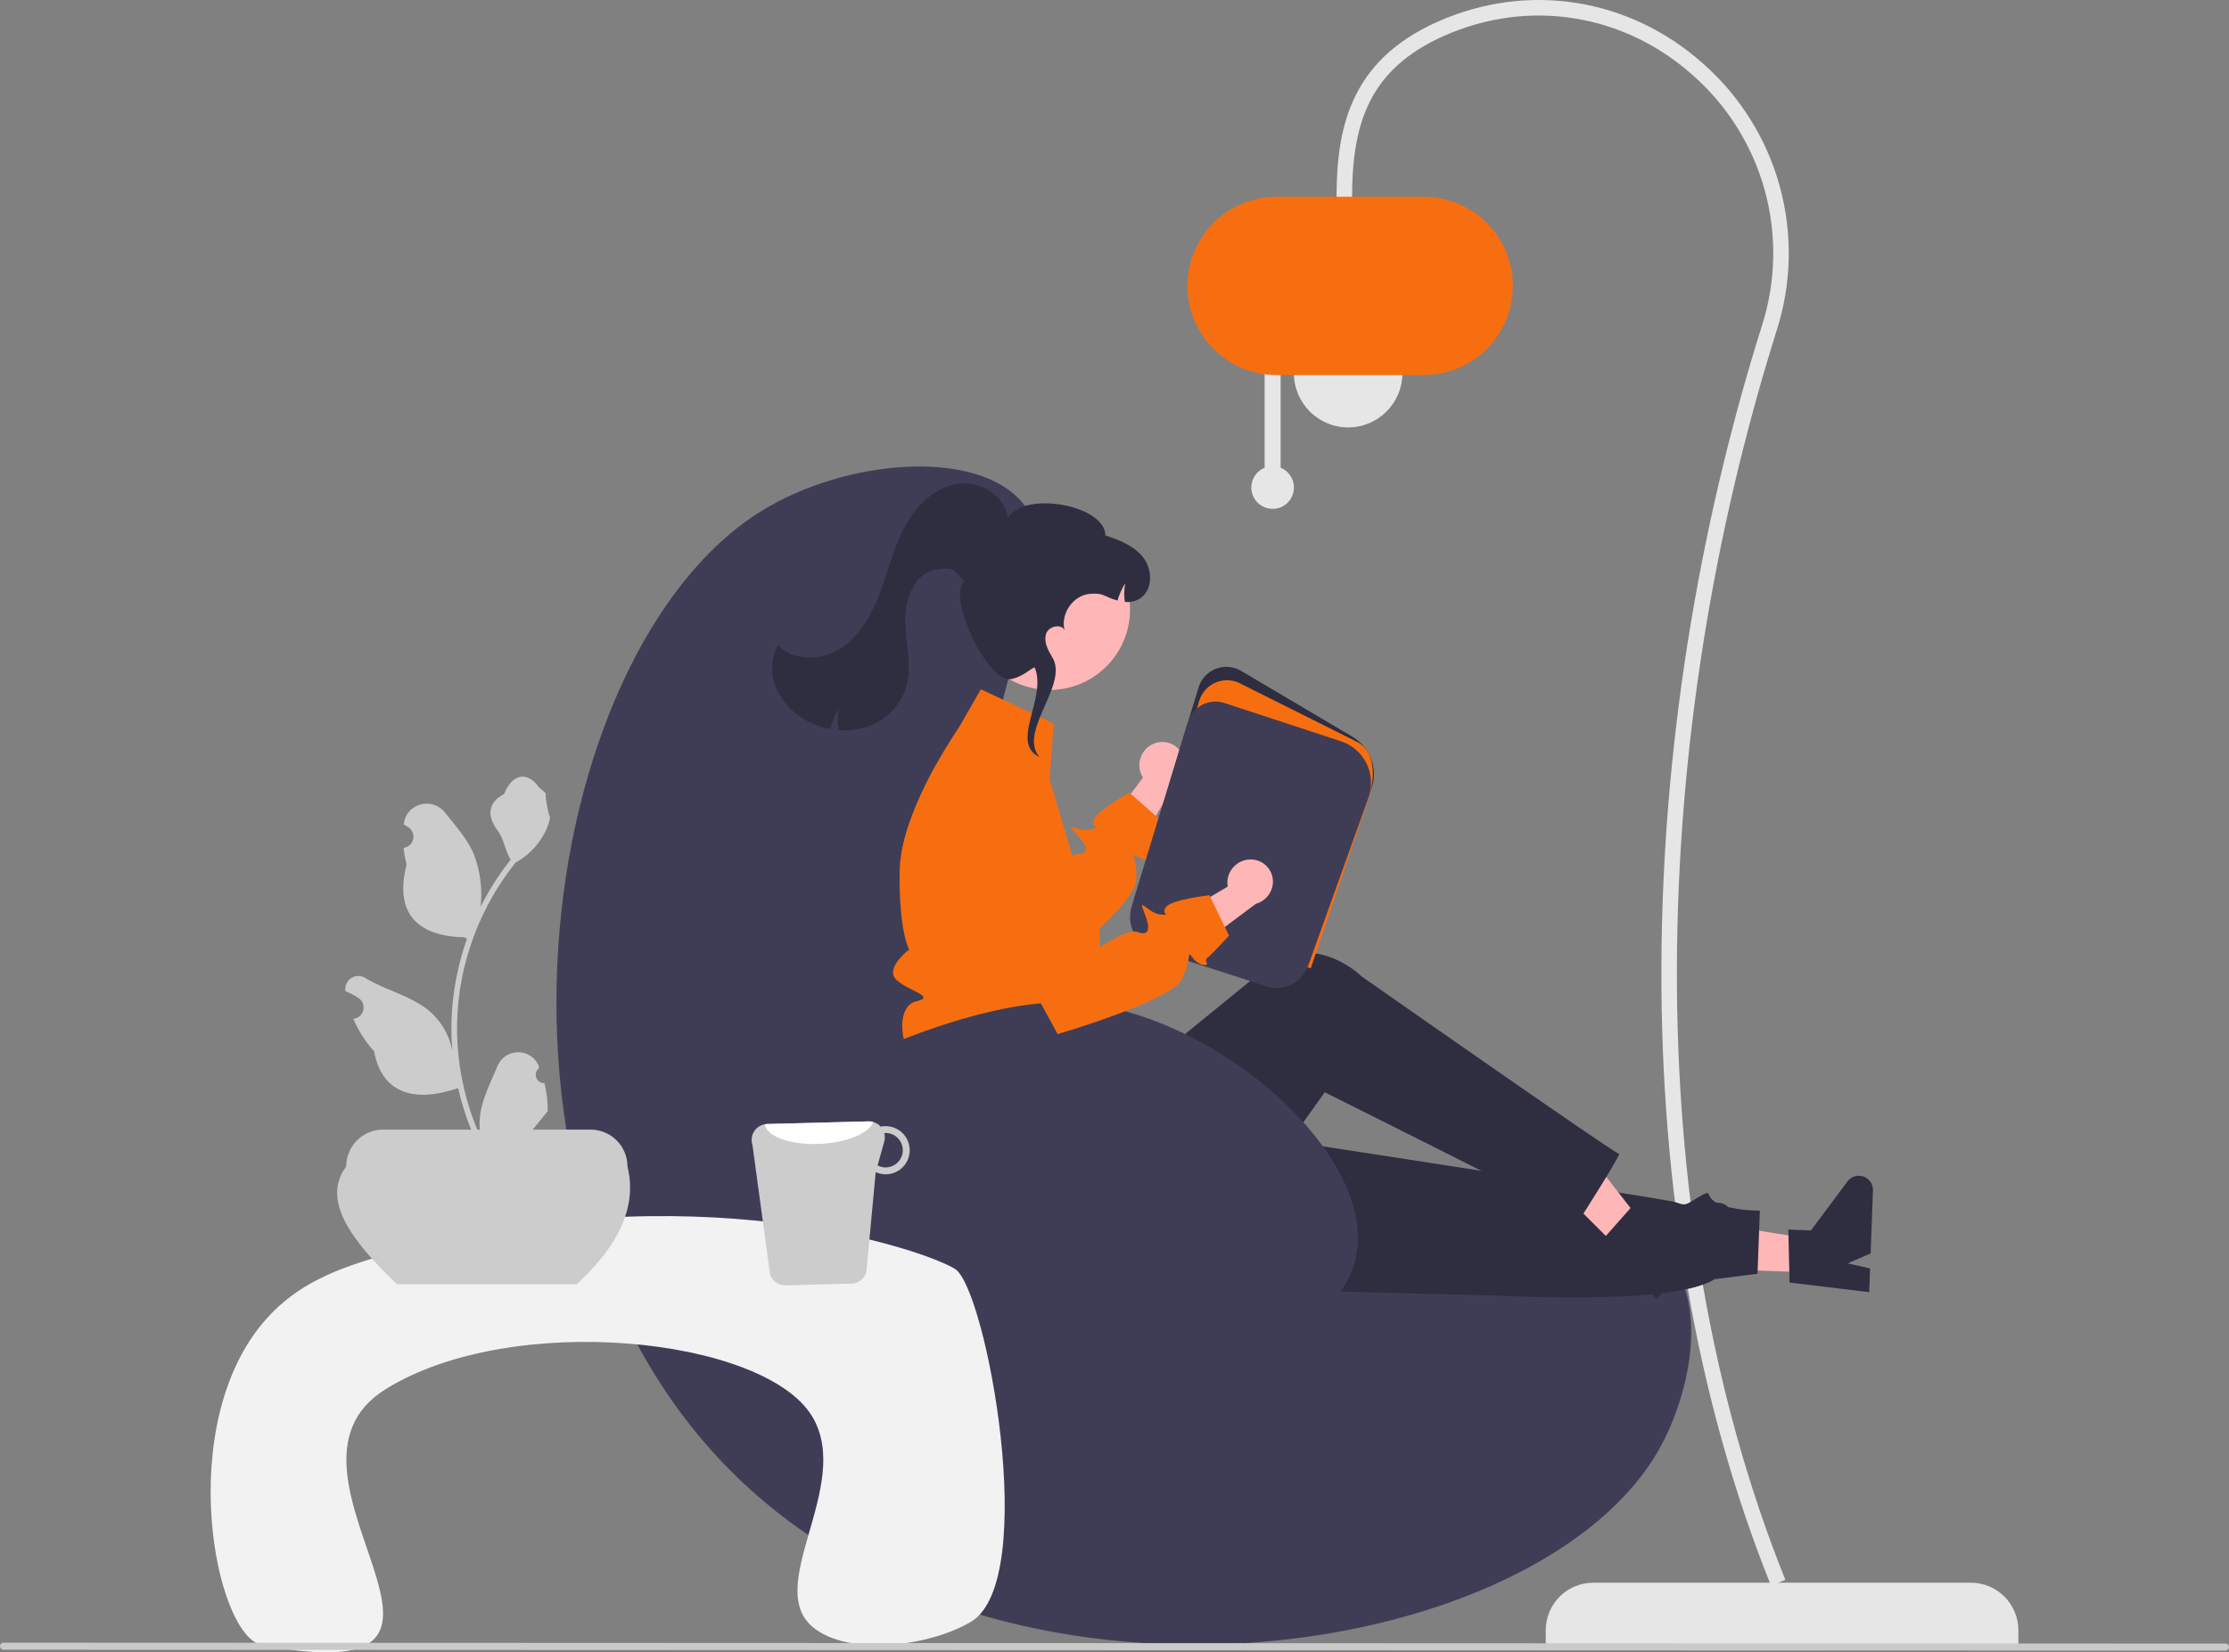 <svg width="638" height="473" viewBox="0 0 638 473" fill="none" xmlns="http://www.w3.org/2000/svg">
<rect x="0" y="0" width="638" height="473" fill="#808080" stroke="none"/>
<g clip-path="url(#clip0_21_4)">
<path d="M577.71 470.809H442.432V466.655C442.432 463.047 443.864 459.588 446.413 457.037C448.961 454.486 452.418 453.053 456.022 453.053H564.12C567.724 453.053 571.181 454.486 573.73 457.037C576.278 459.588 577.71 463.047 577.71 466.655V470.809Z" fill="#E6E6E6"/>
<path d="M506.905 453.882L511.019 452.224C467.975 345.293 472.122 210.39 508.508 94.667C512.83 81.259 513.142 66.879 509.405 53.296C505.668 39.712 498.045 27.519 487.474 18.215C466.354 -0.647 437.237 -5.242 411.482 6.222C386.059 17.54 382.555 37.254 382.555 56.873H386.99C386.99 35.931 391.462 19.993 413.285 10.278C437.423 -0.466 464.719 3.843 484.52 21.528C494.449 30.266 501.609 41.718 505.12 54.476C508.63 67.234 508.337 80.741 504.277 93.334C467.471 210.393 463.567 346.222 506.905 453.882Z" fill="#E6E6E6"/>
<path d="M385.881 122.348C394.455 122.348 401.405 115.392 401.405 106.811C401.405 98.231 394.455 91.275 385.881 91.275C377.308 91.275 370.358 98.231 370.358 106.811C370.358 115.392 377.308 122.348 385.881 122.348Z" fill="#E6E6E6"/>
<path d="M361.973 133.896V104.458H366.547V133.896C367.859 134.427 368.946 135.398 369.62 136.643C370.295 137.888 370.516 139.329 370.246 140.72C369.976 142.11 369.231 143.363 368.139 144.264C367.047 145.164 365.675 145.657 364.26 145.657C362.845 145.657 361.474 145.164 360.382 144.264C359.29 143.363 358.545 142.11 358.274 140.72C358.004 139.329 358.225 137.888 358.9 136.643C359.575 135.398 360.662 134.427 361.973 133.896Z" fill="#E6E6E6"/>
<path d="M339.865 81.842C339.872 75.075 342.562 68.587 347.343 63.802C352.124 59.017 358.606 56.325 365.368 56.318H407.504C414.268 56.318 420.754 59.007 425.537 63.794C430.32 68.58 433.007 75.073 433.007 81.842C433.007 88.611 430.32 95.104 425.537 99.89C420.754 104.677 414.268 107.366 407.504 107.366H365.368C358.606 107.359 352.124 104.667 347.343 99.882C342.562 95.097 339.872 88.609 339.865 81.842Z" fill="#F76E11"/>
<path d="M280.497 239.904C284.728 185.735 306.358 159.925 292.508 143.74C279.241 128.237 241.87 131.439 217.87 146.316C153.137 186.442 129.421 346.369 212.723 424.505C291.881 498.755 441.901 474.974 475.241 414.202C483.02 400.022 489.2 375.164 477.815 360.109C449.549 322.734 346.779 390.431 301.087 348.089C274.008 322.995 278.176 269.632 280.497 239.904Z" fill="#3F3D56"/>
<path d="M329.98 212.992C328.408 213.716 327.18 215.025 326.558 216.642C325.935 218.258 325.967 220.053 326.647 221.646C326.791 221.968 326.96 222.277 327.155 222.57L313.26 241.138L320.194 251.509L336.479 224.014C337.633 223.114 338.457 221.856 338.821 220.438C339.186 219.02 339.071 217.52 338.495 216.174C338.16 215.411 337.678 214.722 337.077 214.146C336.475 213.569 335.766 213.117 334.99 212.815C334.215 212.513 333.387 212.367 332.554 212.385C331.722 212.403 330.901 212.585 330.139 212.92C330.086 212.943 330.033 212.968 329.98 212.992Z" fill="#FFB6B6"/>
<path d="M329.969 245.005C330.879 245.812 328.356 246.808 325.688 245.237C324.925 244.782 324.599 244.593 324.513 244.713C324.298 245.014 325.551 247.229 325.216 252.149C325.01 255.085 320.138 260.606 314.604 265.99C307.123 273.271 298.424 280.294 298.424 280.294L295.37 277.847L263.344 252.149L257.94 244.662C258.435 241.705 259.178 238.796 260.162 235.964C261.517 232.045 263.127 228.219 264.983 224.51C265.978 222.493 266.999 220.569 267.977 218.801L285.135 237.724L299.514 253.574C299.514 253.574 303.7 246.826 306.943 244.988C307.357 244.724 307.827 244.562 308.316 244.516C311.593 244.361 311.79 242.575 307.99 238.686C304.189 234.796 308.985 238.428 312.365 237.381C315.745 236.333 312.365 237.381 313.077 234.762C313.789 232.143 323.269 226.889 323.269 226.889L323.664 227.241L330.827 233.569L332.878 235.38C332.878 235.38 330.638 241.528 330.021 242.824C329.403 244.121 329.068 244.19 329.969 245.005Z" fill="#F76E11"/>
<path d="M518.808 364.279L519.157 354.809L482.824 348.954L482.308 362.931L518.808 364.279Z" fill="#FFB6B6"/>
<path d="M512.213 367.131L511.868 351.967L518.345 352.206L528.802 338.188C529.318 337.495 530.043 336.986 530.868 336.735C531.694 336.483 532.579 336.503 533.393 336.79C534.207 337.078 534.908 337.618 535.394 338.332C535.88 339.047 536.124 339.898 536.093 340.761L535.428 358.774L528.907 361.643L535.269 363.092L535.019 369.883L512.213 367.131Z" fill="#2F2E41"/>
<path d="M314.319 367.967L429.401 370.887C429.401 370.887 479.097 373.76 490.757 366.168L503.052 364.615L503.719 346.539C503.719 346.539 496.2 346.594 491.877 344.578C487.554 342.563 490.559 340.096 486.437 342.521C482.315 344.947 482.751 345.238 479.564 344.124C476.377 343.009 330.246 320.717 330.246 320.717L314.319 367.967Z" fill="#2F2E41"/>
<path d="M465.966 360.123L472.658 353.418L450.001 324.393L440.124 334.29L465.966 360.123Z" fill="#FFB6B6"/>
<path d="M459.194 354.289L469.246 342.938L473.832 347.523L491.024 344.364C491.873 344.208 492.75 344.327 493.526 344.705C494.302 345.083 494.938 345.699 495.339 346.464C495.741 347.229 495.888 348.102 495.758 348.957C495.629 349.811 495.23 350.601 494.62 351.213L481.892 363.966L475.162 361.63L478.841 367.023L474.042 371.831L459.194 354.289Z" fill="#2F2E41"/>
<path d="M268.916 304.889L270.06 331.505C271.407 362.839 305.886 381.803 332.621 365.443C333.114 365.142 333.608 364.829 334.104 364.506C334.104 364.506 344.24 361.782 343.932 357.468C343.624 353.154 346.101 351.054 348.292 352.231C350.483 353.407 379.173 312.657 379.173 312.657C379.173 312.657 438.781 342.415 451.931 349.421C451.931 349.421 464.295 330.073 463.399 330.276C462.502 330.479 389.656 279.451 389.656 279.451C389.656 279.451 377.788 267.43 363.067 275.367C362.76 276.533 363.023 276.574 363.023 276.574L314.393 316.232L307.522 303.171L268.916 304.889Z" fill="#2F2E41"/>
<path d="M314.767 271.614C314.675 272.843 314.5 274.065 314.244 275.271C313.893 277.017 313.329 278.713 312.562 280.32C312.562 280.32 312.562 282.114 309.131 288.125C305.699 294.135 309.989 291.559 312.562 296.024C315.136 300.48 312.562 298.428 309.705 301.296C308.883 302.13 308.299 303.17 308.014 304.307C307.729 305.444 307.753 306.637 308.084 307.761C308.084 307.761 271.229 307.787 264.365 305.211C257.502 302.635 255.941 288.125 262.092 286.691C268.234 285.257 260.23 283.832 256.618 280.526C253.007 277.22 260.23 271.811 260.23 271.811C260.23 271.811 257.253 266.668 257.502 249.401C257.537 247.813 257.683 246.23 257.94 244.662C258.435 241.705 259.178 238.796 260.162 235.964C261.517 232.045 263.127 228.219 264.983 224.51C265.978 222.493 266.999 220.569 267.977 218.801C268.132 218.526 268.277 218.26 268.432 217.993C270.293 214.696 271.992 212 273.116 210.275C273.982 208.935 274.506 208.18 274.506 208.18L280.751 197.31L301.598 207.089L300.414 223.085L304.009 235.148L305.665 240.704L306.943 244.988L308.916 251.625C308.916 251.625 308.376 251.651 309.019 252.535C311.982 256.478 313.903 261.106 314.604 265.99C314.851 267.854 314.906 269.738 314.767 271.614V271.614Z" fill="#F76E11"/>
<path d="M374.971 273.337L374.58 273.211L324.683 257.13L343.07 196.76C343.436 195.558 344.07 194.454 344.924 193.533C345.778 192.612 346.83 191.897 348.001 191.441C349.171 190.986 350.429 190.803 351.681 190.905C352.933 191.007 354.145 191.393 355.226 192.032L387.112 210.886C389.636 212.377 391.556 214.708 392.537 217.472C393.518 220.236 393.497 223.257 392.479 226.007L374.971 273.337Z" fill="#2F2E41"/>
<path d="M375.174 277.175L324.875 260.965L343.262 200.595C343.628 199.393 344.262 198.289 345.116 197.368C345.97 196.447 347.022 195.732 348.193 195.276C349.363 194.821 350.622 194.638 351.873 194.74C353.125 194.842 354.337 195.227 355.418 195.867L388.826 212.56C393.845 215.527 393.728 223.206 391.398 229.507L375.174 277.175Z" fill="#F76E11"/>
<path d="M370.138 281.545C368.98 282.199 367.698 282.605 366.375 282.736C365.051 282.868 363.715 282.723 362.451 282.31L330.302 271.948C327.835 271.142 325.781 269.402 324.579 267.101C323.377 264.799 323.122 262.118 323.868 259.631L339.986 206.709C340.308 205.651 340.838 204.669 341.544 203.819C342.25 202.97 343.119 202.27 344.099 201.761C345.08 201.251 346.152 200.943 347.253 200.854C348.353 200.765 349.461 200.897 350.51 201.242L383.827 212.19C385.414 212.711 386.881 213.546 388.141 214.645C389.4 215.743 390.427 217.083 391.161 218.585C391.895 220.088 392.32 221.722 392.412 223.392C392.504 225.061 392.261 226.732 391.696 228.306L374.463 276.392C373.689 278.575 372.153 280.405 370.138 281.545Z" fill="#3F3D56"/>
<path d="M300.42 197.495C313.137 197.495 323.447 187.177 323.447 174.449C323.447 161.721 313.137 151.404 300.42 151.404C287.702 151.404 277.393 161.721 277.393 174.449C277.393 187.177 287.702 197.495 300.42 197.495Z" fill="#FFB6B6"/>
<path d="M222.554 197.842C224.667 201.942 228.132 205.184 232.361 207.018C234.048 207.787 235.823 208.349 237.645 208.692C238.161 206.647 238.985 204.693 240.091 202.898C239.723 204.921 239.723 206.994 240.091 209.018C242.868 209.245 245.662 208.898 248.299 207.998C250.888 207.117 253.237 205.643 255.159 203.695C257.081 201.746 258.522 199.377 259.369 196.773C261.204 190.665 259.228 184.14 259.072 177.764C258.912 171.387 261.937 163.76 268.263 162.971C273.08 162.369 272.484 162.836 275.945 166.242C271.104 171.625 282.907 195.465 289.241 194.412C292.821 193.816 295.456 190.971 296.165 191.07C299.791 199.958 288.882 212.565 297.534 216.703L296.892 215.853C292.364 208.365 305.764 195.718 301.236 188.23C299.973 186.135 298.66 183.68 299.441 181.362C300.183 179.159 303.937 178.462 304.73 180.467C303.442 175.871 307.037 170.477 311.811 170.008C316.053 169.589 315.808 170.799 319.853 171.903C320.37 170.159 321.114 168.491 322.068 166.943C321.745 168.71 321.705 170.516 321.95 172.295C323.409 172.47 324.884 172.157 326.147 171.406C329.882 169.165 329.993 163.381 327.427 159.861C324.857 156.34 320.552 154.601 316.398 153.286C316.36 144.495 292.724 140.286 288.377 148.46C287.93 141.842 280.35 137.384 273.821 138.508C267.291 139.632 262.14 144.872 258.999 150.713C255.859 156.549 254.3 163.084 252.002 169.3C249.703 175.516 246.417 181.715 240.912 185.403C235.409 189.086 227.229 189.421 222.634 184.647C221.586 186.685 221.032 188.942 221.018 191.235C221.004 193.527 221.53 195.791 222.554 197.842Z" fill="#2F2E41"/>
<path d="M246.181 303.23C246.658 302.848 247.174 302.521 247.723 302.253C256.536 297.862 283.945 286.467 305.376 286.934C346.612 287.834 399.091 333.381 386.877 363.966C377.584 387.24 331.381 400.481 297.655 389.891C250.408 375.055 231.758 314.739 246.181 303.23Z" fill="#3F3D56"/>
<path d="M74.994 470.897C61.52 468.353 49.592 407.599 76.103 377.678C85.185 367.426 96.515 362.965 111.585 358.812C198.326 334.912 264.484 357.69 273.375 363.251C282.245 368.8 297.797 452.404 277.911 464.238C266.722 470.897 244.545 474.226 233.557 466.458C217.389 455.027 244.527 425.379 232.448 405.422C218.741 382.775 146.563 375.146 110.376 397.653C71.768 421.666 151.403 485.324 74.994 470.897Z" fill="#F2F2F2"/>
<path d="M165.081 367.603H113.604C100.897 355.414 91.811 343.668 99.085 333.917C99.085 331.114 100.198 328.426 102.178 326.444C104.158 324.463 106.844 323.349 109.644 323.349H169.04C171.841 323.349 174.527 324.463 176.507 326.444C178.487 328.426 179.6 331.114 179.6 333.917C182.369 345.027 177.421 356.257 165.081 367.603Z" fill="#CCCCCC"/>
<path d="M155.836 310.045C155.347 310.068 154.864 309.939 154.451 309.677C154.038 309.416 153.715 309.033 153.526 308.582C153.338 308.13 153.292 307.632 153.396 307.154C153.5 306.675 153.749 306.241 154.108 305.909L154.271 305.259C154.249 305.207 154.228 305.154 154.206 305.103C153.714 303.939 152.89 302.948 151.836 302.252C150.783 301.556 149.547 301.188 148.285 301.192C147.023 301.197 145.791 301.575 144.743 302.278C143.694 302.982 142.877 303.98 142.394 305.146C140.462 309.803 138.002 314.468 137.397 319.392C137.13 321.568 137.242 323.775 137.729 325.913C133.192 316.006 130.835 305.239 130.82 294.341C130.819 291.607 130.971 288.874 131.275 286.157C131.526 283.929 131.874 281.717 132.32 279.52C134.752 267.604 139.974 256.435 147.556 246.93C151.226 244.926 154.194 241.845 156.06 238.1C156.736 236.754 157.214 235.318 157.479 233.835C157.065 233.889 155.918 227.579 156.23 227.192C155.653 226.315 154.62 225.88 153.99 225.025C150.857 220.773 146.539 221.515 144.285 227.294C139.47 229.726 139.424 233.759 142.378 237.638C144.258 240.106 144.516 243.446 146.165 246.088C145.995 246.305 145.819 246.516 145.649 246.733C142.548 250.725 139.844 255.011 137.578 259.53C138.129 254.468 137.472 249.346 135.659 244.587C133.822 240.152 130.379 236.417 127.347 232.583C123.705 227.977 116.237 229.987 115.595 235.825C115.589 235.882 115.583 235.938 115.577 235.995C116.027 236.249 116.468 236.519 116.9 236.804C117.441 237.167 117.861 237.684 118.104 238.29C118.347 238.895 118.402 239.559 118.261 240.196C118.12 240.833 117.79 241.412 117.314 241.858C116.839 242.304 116.24 242.596 115.595 242.695L115.53 242.706C115.69 244.33 115.974 245.94 116.378 247.521C112.488 262.576 120.886 268.06 132.877 268.306C133.141 268.442 133.399 268.578 133.664 268.707C131.387 275.165 129.959 281.891 129.415 288.717C129.108 292.745 129.126 296.79 129.47 300.815L129.449 300.672C128.58 296.197 126.195 292.159 122.696 289.24C117.5 284.968 110.158 283.395 104.551 279.96C103.955 279.578 103.263 279.373 102.555 279.372C101.847 279.37 101.153 279.571 100.555 279.951C99.957 280.331 99.481 280.874 99.181 281.516C98.882 282.158 98.772 282.873 98.865 283.575C98.873 283.625 98.88 283.675 98.888 283.725C99.724 284.066 100.538 284.458 101.325 284.9C101.775 285.154 102.216 285.424 102.647 285.71C103.189 286.072 103.609 286.59 103.852 287.195C104.095 287.8 104.149 288.465 104.008 289.102C103.867 289.738 103.537 290.318 103.062 290.764C102.586 291.21 101.987 291.501 101.343 291.601L101.277 291.611C101.23 291.618 101.189 291.625 101.141 291.631C102.569 295.044 104.574 298.185 107.066 300.916C109.498 314.059 119.945 315.306 131.119 311.479H131.126C132.352 316.811 134.128 322.001 136.426 326.965H155.361C155.429 326.755 155.49 326.537 155.551 326.327C153.799 326.437 152.039 326.332 150.312 326.014C151.717 324.289 153.122 322.55 154.527 320.825C154.558 320.793 154.587 320.759 154.615 320.723C155.327 319.84 156.047 318.964 156.759 318.081L156.76 318.08C156.798 315.373 156.487 312.673 155.836 310.046L155.836 310.045Z" fill="#CCCCCC"/>
<path d="M220.42 364.842C220.734 365.757 221.33 366.549 222.122 367.104C222.914 367.659 223.861 367.949 224.828 367.932L243.712 367.445C244.686 367.427 245.627 367.093 246.396 366.494C247.164 365.895 247.718 365.063 247.975 364.123L250.648 335.524C251.596 335.954 252.628 336.166 253.669 336.145C255.494 336.099 257.227 335.33 258.486 334.005C259.745 332.68 260.426 330.909 260.38 329.082C260.335 327.255 259.565 325.52 258.242 324.26C256.918 323.001 255.149 322.319 253.323 322.365C252.907 322.363 252.492 322.406 252.085 322.493C251.643 322.014 251.105 321.633 250.507 321.375C249.908 321.117 249.263 320.987 248.611 320.993L219.563 321.744C219.322 321.753 219.082 321.782 218.846 321.833C218.209 321.952 217.605 322.206 217.074 322.578C216.543 322.95 216.099 323.432 215.769 323.99C215.44 324.549 215.235 325.172 215.166 325.817C215.098 326.461 215.168 327.114 215.372 327.729L220.42 364.842ZM251.196 333.582L253.097 326.767C253.313 325.98 253.318 325.15 253.112 324.36C253.204 324.359 253.285 324.316 253.378 324.315C254.681 324.289 255.942 324.78 256.884 325.683C257.826 326.585 258.372 327.824 258.403 329.129C258.434 330.434 257.946 331.697 257.047 332.643C256.148 333.588 254.912 334.138 253.608 334.173C252.765 334.199 251.931 333.995 251.196 333.582Z" fill="#CCCCCC"/>
<path d="M218.846 321.833C219.465 325.374 226.423 327.864 234.789 327.431C242.482 327.076 248.773 324.373 249.925 321.168C249.499 321.042 249.055 320.983 248.611 320.993L219.562 321.744C219.322 321.753 219.082 321.782 218.846 321.833Z" fill="white"/>
<path d="M1.011 472.238L636.989 472.499C637.257 472.499 637.514 472.392 637.704 472.202C637.893 472.013 638 471.755 638 471.487C638 471.218 637.893 470.961 637.704 470.771C637.514 470.581 637.257 470.475 636.989 470.475L1.011 470.213C0.743 470.213 0.486 470.32 0.296 470.51C0.107 470.7 0 470.957 0 471.226C0 471.494 0.107 471.751 0.296 471.941C0.486 472.131 0.743 472.238 1.011 472.238Z" fill="#CACACA"/>
<path d="M357.711 246.026C355.982 246.089 354.345 246.825 353.15 248.078C351.954 249.33 351.294 251 351.31 252.732C351.319 253.084 351.356 253.435 351.423 253.781L331.464 265.574L333.88 277.816L359.476 258.702C360.887 258.314 362.131 257.47 363.012 256.301C363.894 255.133 364.364 253.704 364.349 252.24C364.333 251.407 364.153 250.585 363.819 249.822C363.485 249.058 363.004 248.368 362.404 247.79C361.804 247.213 361.096 246.759 360.321 246.456C359.545 246.152 358.718 246.004 357.885 246.02C357.827 246.022 357.769 246.023 357.711 246.026Z" fill="#FFB6B6"/>
<path d="M341.361 274.141C340.827 273.425 340.597 273.125 340.476 273.208C340.163 273.396 340.464 275.926 338.266 280.334C335.171 286.527 302.724 296.011 302.724 296.011L298.729 288.692L281.158 256.525L275.101 230.742C274.889 229.843 274.786 228.922 274.794 227.998C280.195 224.195 285.929 220.891 291.928 218.128C294.325 219.488 296.152 221.667 297.075 224.266L309.171 258.209L313.998 271.761C313.998 271.761 322.512 265.668 325.601 266.786C328.684 267.912 329.56 266.334 327.545 261.282C325.529 256.23 328.555 261.43 332.075 261.761C335.603 262.096 332.075 261.761 333.741 259.617C335.408 257.474 346.18 256.267 346.18 256.267L346.409 256.746L350.584 265.34L351.779 267.81C351.779 267.81 347.353 272.616 346.286 273.573C345.213 274.538 344.881 274.471 345.407 275.571C345.925 276.665 343.215 276.615 341.361 274.141Z" fill="#F76E11"/>
</g>
<defs>
<clipPath id="clip0_21_4">
<rect width="638" height="473" fill="white"/>
</clipPath>
</defs>
</svg>
